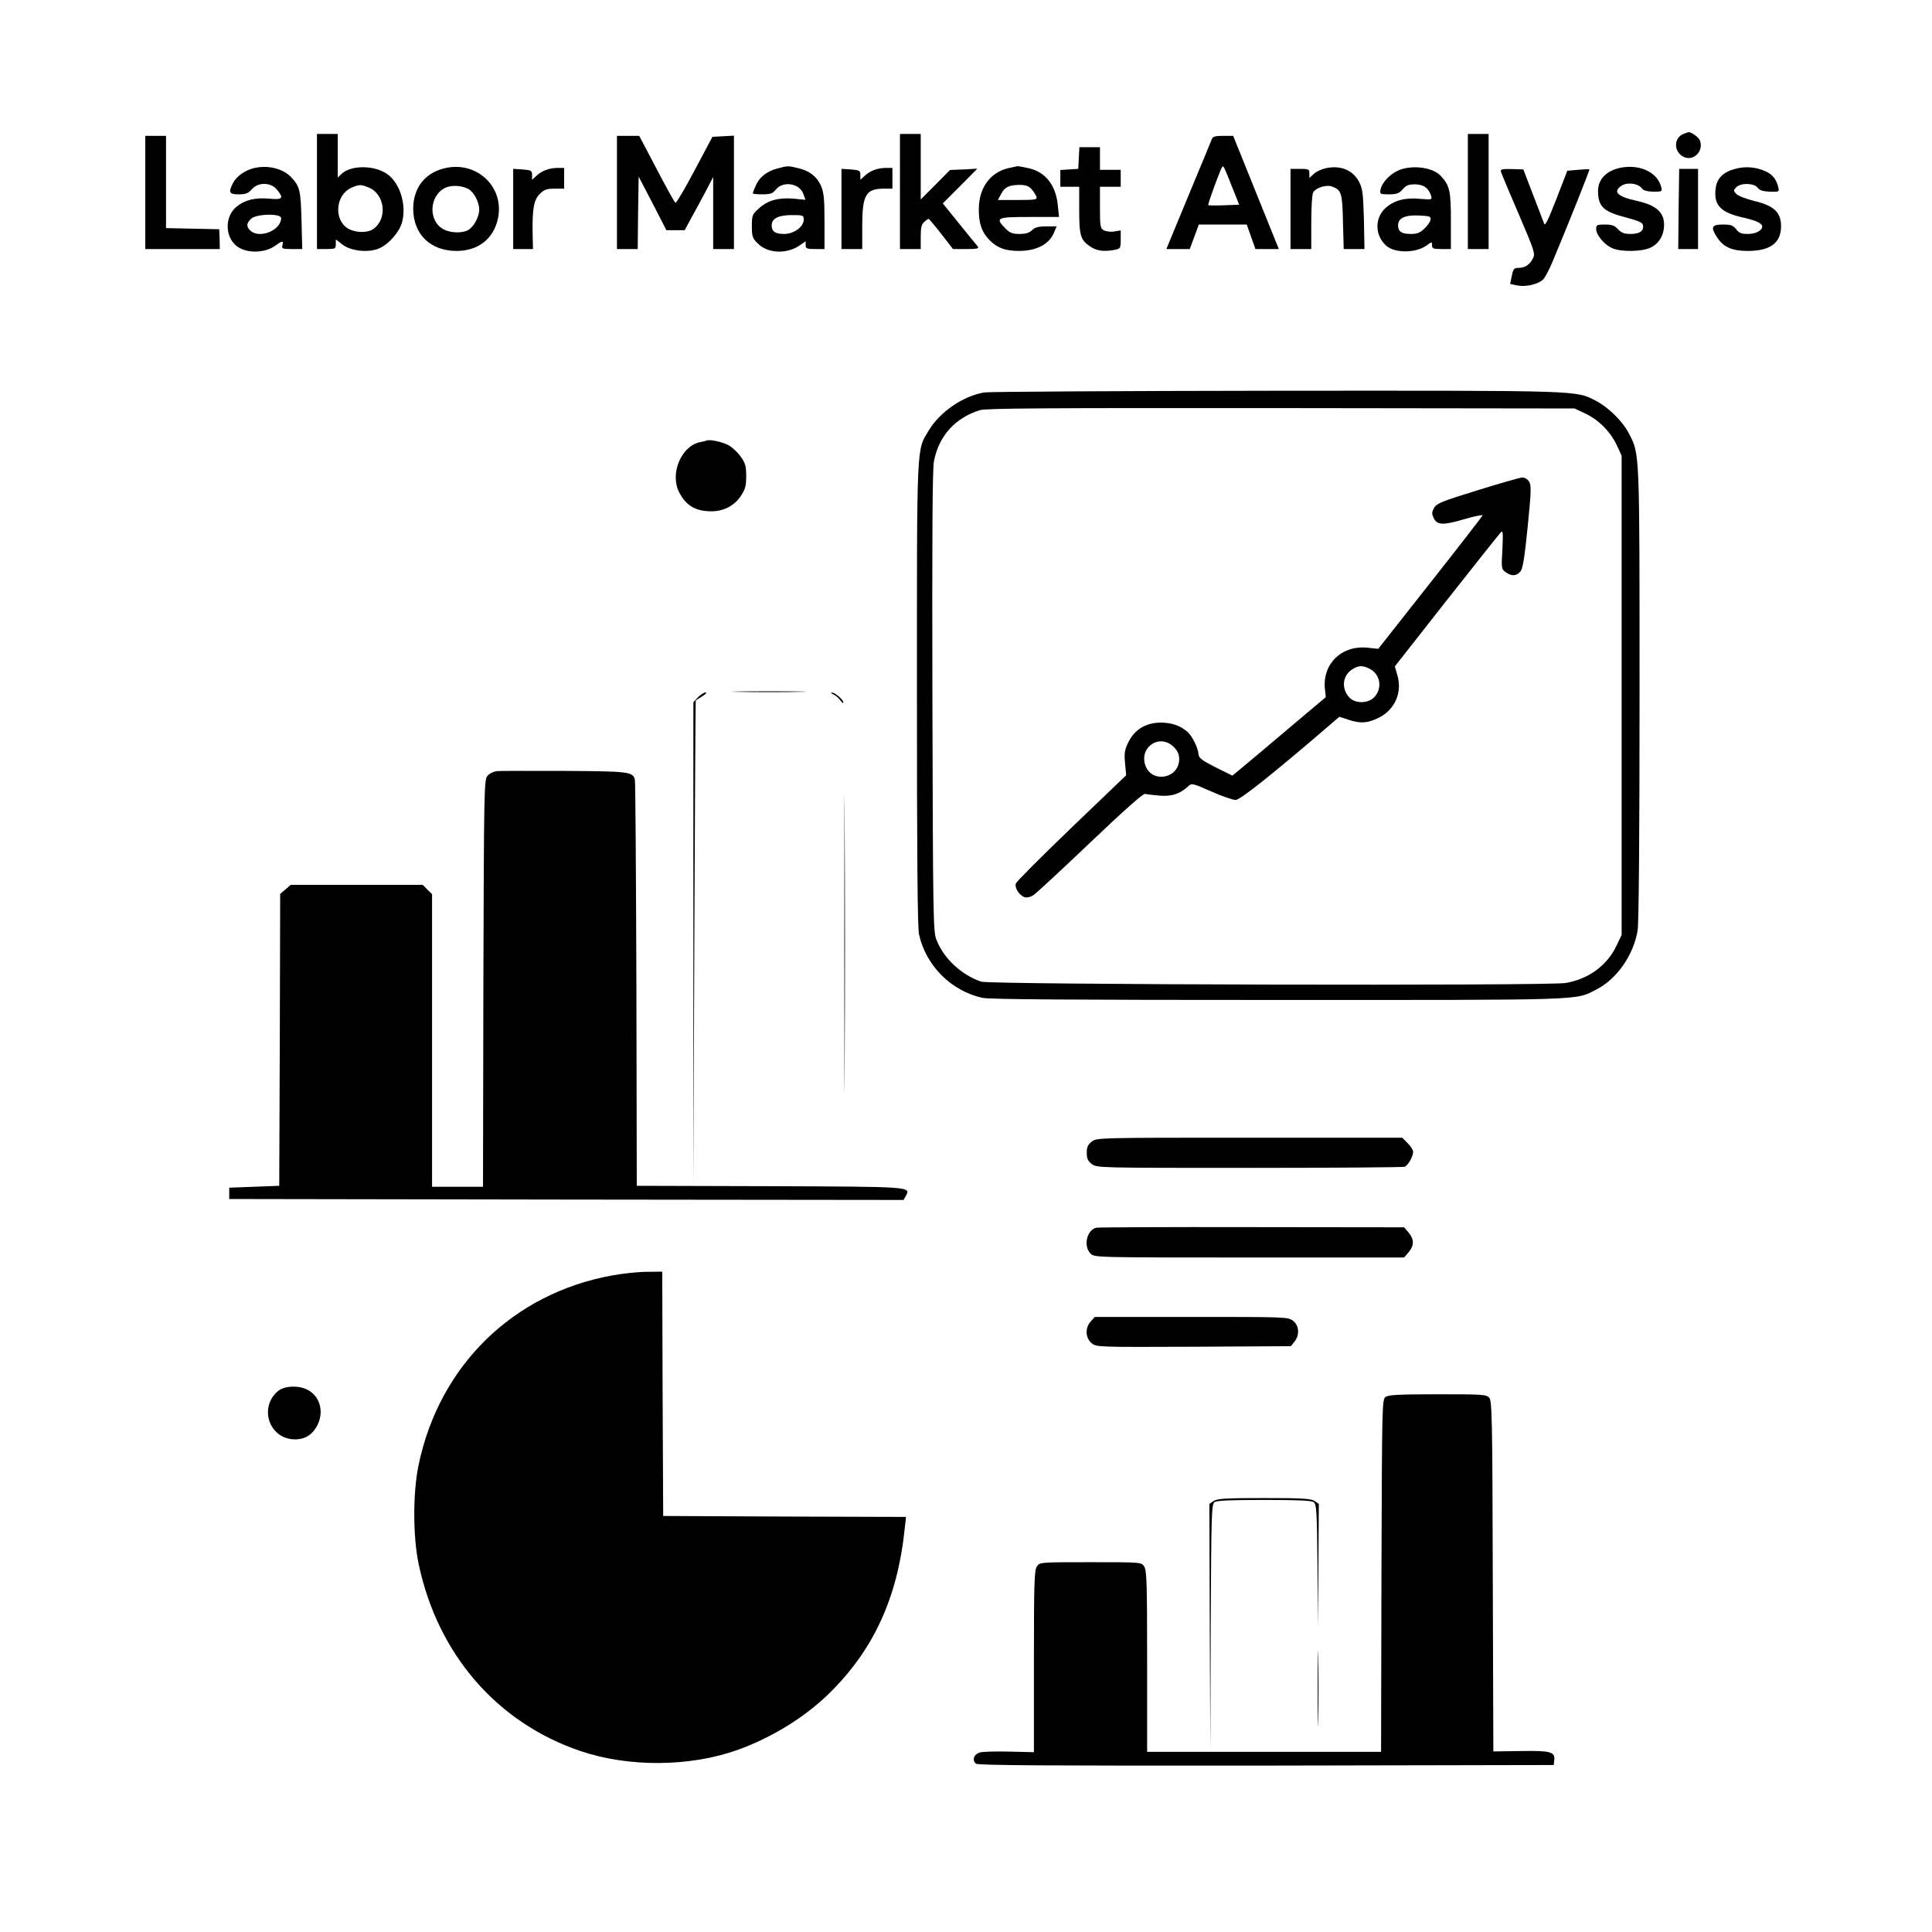 <?xml version="1.0" standalone="no"?>
<!DOCTYPE svg PUBLIC "-//W3C//DTD SVG 20010904//EN"
 "http://www.w3.org/TR/2001/REC-SVG-20010904/DTD/svg10.dtd">
<svg version="1.0" xmlns="http://www.w3.org/2000/svg"
 width="1024pt" height="1024pt" viewBox="0 0 1024 1024"
 preserveAspectRatio="xMidYMid meet">

<g transform="translate(0,1024) scale(0.1,-0.1)"
fill="#000000" stroke="none">
<path d="M8922 9530 c-53 -22 -51 -97 3 -122 52 -24 106 32 85 87 -7 19 -50
49 -63 44 -1 0 -12 -4 -25 -9z"/>
<path d="M1680 9225 l0 -305 50 0 c47 0 50 2 50 26 l0 25 36 -28 c47 -35 142
-44 197 -18 51 24 104 86 118 137 24 90 -9 202 -74 252 -66 51 -194 53 -246 5
l-21 -20 0 116 0 115 -55 0 -55 0 0 -305z m275 21 c86 -36 100 -167 23 -220
-31 -22 -96 -20 -134 3 -77 47 -65 180 19 216 41 18 50 18 92 1z"/>
<path d="M4770 9225 l0 -305 55 0 55 0 0 63 c0 49 4 68 18 80 10 10 21 17 24
17 2 0 33 -36 67 -80 l62 -80 71 0 c55 0 68 3 61 13 -6 6 -50 61 -98 120 l-88
109 92 92 91 92 -72 -4 -73 -3 -77 -78 -78 -78 0 173 0 174 -55 0 -55 0 0
-305z"/>
<path d="M7780 9225 l0 -305 55 0 55 0 0 305 0 305 -55 0 -55 0 0 -305z"/>
<path d="M770 9220 l0 -300 198 0 197 0 -1 52 -2 53 -141 3 -141 3 0 244 0
245 -55 0 -55 0 0 -300z"/>
<path d="M3270 9220 l0 -300 55 0 55 0 2 192 3 192 74 -142 73 -142 49 0 48 0
34 63 c19 34 53 97 76 140 l41 79 0 -191 0 -191 55 0 55 0 0 300 0 301 -57 -3
-57 -3 -94 -177 c-52 -98 -98 -176 -102 -173 -5 3 -50 84 -100 180 l-92 175
-59 0 -59 0 0 -300z"/>
<path d="M6423 9503 c-4 -10 -59 -145 -124 -300 l-117 -283 62 0 62 0 24 65
24 65 127 0 127 0 23 -65 23 -65 62 0 62 0 -121 300 -121 300 -54 0 c-41 0
-54 -4 -59 -17z m105 -248 l40 -100 -80 -3 c-44 -2 -82 -1 -84 1 -4 4 60 178
72 199 8 13 8 14 52 -97z"/>
<path d="M5718 9403 l-3 -58 -47 -3 -48 -3 0 -45 0 -44 50 0 50 0 0 -122 c0
-137 7 -160 59 -195 34 -23 73 -28 130 -17 30 6 31 9 31 55 l0 48 -34 -6 c-18
-3 -43 0 -55 6 -19 11 -21 20 -21 121 l0 110 55 0 55 0 0 45 0 45 -55 0 -55 0
0 60 0 60 -55 0 -54 0 -3 -57z"/>
<path d="M1346 9349 c-49 -12 -92 -43 -111 -79 -26 -50 -20 -60 30 -60 37 0
50 5 69 26 33 39 99 39 132 1 40 -47 33 -57 -38 -50 -77 7 -132 -7 -176 -44
-57 -48 -61 -145 -7 -199 48 -48 154 -50 216 -5 35 26 43 26 36 1 -5 -18 0
-20 50 -20 l55 0 -4 153 c-4 157 -9 178 -52 225 -43 48 -125 69 -200 51z m144
-265 c0 -64 -113 -111 -162 -67 -23 21 -23 38 2 63 27 27 160 30 160 4z"/>
<path d="M2348 9346 c-100 -27 -158 -106 -158 -213 1 -135 91 -223 230 -223
114 0 196 64 219 171 37 171 -118 313 -291 265z m135 -108 c28 -15 57 -69 57
-108 0 -40 -29 -93 -60 -110 -31 -17 -92 -15 -128 4 -85 44 -78 182 11 222 33
14 85 11 120 -8z"/>
<path d="M4117 9346 c-55 -15 -94 -47 -113 -93 -8 -18 -14 -35 -14 -38 0 -3
23 -5 51 -5 42 0 54 4 70 24 38 49 127 35 147 -22 l11 -31 -62 6 c-80 7 -139
-9 -185 -52 -35 -31 -37 -37 -37 -94 0 -54 3 -64 31 -91 54 -55 156 -58 225
-9 l29 20 0 -20 c0 -18 6 -21 50 -21 l50 0 0 148 c0 122 -4 154 -19 188 -22
49 -62 80 -122 93 -53 13 -53 13 -112 -3z m143 -270 c0 -38 -52 -76 -104 -76
-47 0 -66 13 -66 46 0 36 36 54 107 54 60 0 63 -1 63 -24z"/>
<path d="M5345 9349 c-97 -23 -157 -105 -157 -217 -1 -76 16 -124 58 -166 41
-41 84 -56 156 -56 96 1 162 37 187 103 l11 27 -55 0 c-42 0 -60 -5 -75 -20
-14 -14 -33 -20 -66 -20 -37 0 -51 5 -75 29 -56 57 -47 61 127 61 l157 0 -6
58 c-9 109 -66 182 -157 201 -28 6 -54 11 -58 10 -4 -1 -25 -5 -47 -10z m122
-111 c11 -13 23 -31 26 -40 6 -16 -3 -18 -99 -18 l-105 0 16 30 c20 38 41 49
96 50 35 0 50 -5 66 -22z"/>
<path d="M7025 9348 c-21 -5 -50 -18 -62 -30 l-23 -21 0 24 c0 22 -4 24 -50
24 l-50 0 0 -212 0 -213 55 0 55 0 0 141 c0 77 4 149 10 159 14 25 71 43 101
31 49 -18 54 -35 57 -188 l4 -143 55 0 55 0 -3 158 c-4 136 -7 162 -25 197
-33 64 -100 91 -179 73z"/>
<path d="M7435 9345 c-54 -14 -109 -66 -118 -110 -4 -24 -2 -25 45 -25 41 0
53 5 72 26 18 21 31 27 65 27 46 0 73 -20 86 -60 6 -22 5 -22 -57 -17 -80 8
-140 -8 -185 -49 -58 -54 -56 -145 4 -199 45 -41 158 -40 214 1 29 21 29 21
29 1 0 -17 6 -20 50 -20 l50 0 0 150 c0 159 -6 186 -53 237 -37 41 -128 58
-202 38z m147 -270 c-2 -11 -16 -32 -33 -47 -22 -22 -39 -28 -72 -28 -48 0
-67 13 -67 46 0 38 37 55 110 52 59 -3 65 -5 62 -23z"/>
<path d="M8590 9351 c-75 -15 -120 -61 -120 -122 0 -85 28 -111 153 -143 61
-16 83 -26 85 -39 6 -30 -17 -47 -65 -47 -34 0 -49 6 -67 25 -18 20 -33 25
-70 25 -42 0 -46 -2 -46 -24 0 -32 45 -85 87 -102 46 -20 157 -18 200 3 46 21
73 67 73 122 0 66 -43 104 -143 126 -105 23 -131 49 -82 81 30 20 88 12 107
-14 9 -12 28 -17 61 -18 46 0 48 1 42 24 -19 78 -113 123 -215 103z"/>
<path d="M9197 9345 c-65 -17 -98 -51 -104 -106 -10 -88 27 -126 150 -153 68
-16 97 -30 97 -47 0 -21 -35 -39 -75 -39 -35 0 -48 5 -63 25 -17 21 -28 25
-71 25 -60 0 -66 -15 -28 -71 32 -49 79 -69 160 -69 120 0 177 42 177 132 0
73 -39 109 -143 133 -43 11 -85 27 -94 37 -16 17 -16 20 0 36 24 24 95 22 113
-3 10 -14 28 -19 65 -21 50 -1 50 -1 44 25 -10 41 -31 67 -67 83 -50 23 -107
28 -161 13z"/>
<path d="M2720 9133 l0 -213 53 0 52 0 -2 82 c-2 130 6 179 38 210 23 23 36
28 78 28 l51 0 0 55 0 55 -34 0 c-44 0 -85 -15 -113 -42 l-23 -21 0 25 c0 24
-4 26 -50 30 l-50 3 0 -212z"/>
<path d="M4460 9133 l0 -213 55 0 55 0 0 120 c0 167 19 200 114 200 l46 0 0
55 0 55 -34 0 c-44 0 -85 -15 -113 -42 l-23 -21 0 25 c0 24 -4 26 -50 30 l-50
3 0 -212z"/>
<path d="M7956 9328 c3 -10 45 -111 94 -224 85 -199 88 -208 74 -235 -17 -33
-42 -49 -78 -49 -21 0 -26 -6 -33 -42 l-9 -43 38 -8 c44 -9 111 6 137 32 10
10 33 53 51 97 88 210 197 484 194 486 -1 2 -28 1 -60 -2 l-57 -5 -58 -150
c-44 -113 -60 -145 -65 -130 -4 11 -30 80 -59 154 l-51 133 -62 2 c-54 1 -61
-1 -56 -16z"/>
<path d="M8900 9345 c0 0 -1 -96 -3 -213 l-2 -212 53 0 52 0 0 213 0 212 -50
0 c-27 0 -50 0 -50 0z"/>
<path d="M5217 8160 c-113 -19 -235 -103 -294 -201 -66 -110 -63 -47 -63
-1396 0 -867 3 -1237 11 -1275 36 -166 171 -301 337 -337 38 -8 484 -11 1570
-11 1653 0 1568 -3 1684 56 108 55 197 183 218 314 6 42 10 495 10 1255 0
1291 1 1265 -55 1375 -33 66 -111 142 -177 176 -109 55 -58 54 -1688 53 -828
-1 -1527 -5 -1553 -9z m3184 -111 c72 -34 134 -96 168 -168 l26 -56 0 -1270 0
-1270 -27 -57 c-49 -104 -147 -177 -269 -198 -96 -16 -3051 -9 -3099 7 -106
37 -199 124 -237 223 -17 42 -18 128 -21 1260 -2 883 0 1231 8 1275 26 134
111 229 243 271 34 10 332 12 1597 11 l1555 -2 56 -26z"/>
<path d="M7830 7641 c-188 -58 -216 -69 -229 -93 -12 -21 -13 -31 -3 -52 18
-40 50 -41 162 -8 55 16 99 25 98 20 -2 -5 -127 -167 -278 -358 l-275 -349
-57 6 c-136 14 -238 -84 -226 -216 l5 -46 -190 -160 c-104 -88 -215 -182 -247
-208 l-58 -48 -89 44 c-75 38 -89 49 -91 71 -2 33 -34 96 -58 117 -38 33 -84
49 -142 49 -78 0 -139 -37 -172 -105 -19 -39 -22 -57 -17 -110 l6 -64 -290
-278 c-159 -153 -292 -286 -295 -296 -7 -23 19 -63 46 -72 13 -4 31 0 48 11
15 10 150 135 300 278 173 165 280 260 290 258 10 -2 44 -6 78 -9 64 -5 106 8
150 48 20 19 22 19 124 -26 56 -25 115 -45 129 -45 24 0 194 135 494 393 l56
48 46 -15 c64 -22 103 -20 163 10 85 42 126 135 98 226 l-13 46 274 349 c151
191 280 354 288 362 11 11 12 -4 8 -91 -6 -102 -5 -105 18 -121 31 -22 55 -21
77 3 13 16 22 68 39 238 19 191 20 220 7 240 -8 13 -24 22 -37 21 -12 -1 -119
-31 -237 -68z m-570 -946 c56 -29 68 -102 25 -149 -32 -35 -101 -37 -133 -3
-44 47 -37 117 16 150 34 21 55 21 92 2z m-1039 -414 c21 -21 29 -39 29 -64 0
-105 -147 -131 -180 -32 -32 98 79 168 151 96z"/>
<path d="M3745 7905 c-5 -2 -22 -6 -37 -9 -98 -22 -158 -167 -109 -264 37 -72
87 -102 172 -102 65 0 122 30 156 82 23 34 28 53 28 104 0 53 -4 69 -30 105
-16 23 -46 50 -65 60 -36 18 -97 31 -115 24z"/>
<path d="M3918 6573 c90 -2 234 -2 320 0 86 1 13 3 -163 3 -176 0 -247 -2
-157 -3z"/>
<path d="M3699 6544 l-24 -26 0 -1281 0 -1282 5 1285 c3 707 6 1286 8 1288 1
1 17 11 35 22 18 11 25 20 16 20 -8 0 -26 -12 -40 -26z"/>
<path d="M4416 6560 c12 -5 29 -19 38 -32 9 -12 16 -18 16 -12 0 15 -44 54
-61 53 -8 0 -4 -4 7 -9z"/>
<path d="M4475 5235 c0 -698 1 -983 2 -632 2 351 2 923 0 1270 -1 348 -2 61
-2 -638z"/>
<path d="M2634 6153 c-18 -2 -40 -13 -50 -25 -18 -19 -19 -64 -22 -1099 l-2
-1079 -135 0 -135 0 0 775 0 776 -25 24 -24 25 -350 0 -350 0 -28 -24 -28 -24
-2 -774 -3 -773 -132 -5 -133 -5 0 -30 0 -30 1787 -3 1787 -2 12 21 c26 50 37
49 -721 52 l-705 2 -2 1065 c-2 586 -5 1075 -8 1087 -10 43 -32 45 -374 47
-179 1 -340 0 -357 -1z"/>
<path d="M5786 4189 c-20 -16 -26 -29 -26 -59 0 -30 6 -43 26 -59 27 -21 32
-21 835 -21 444 0 815 3 824 6 18 7 45 55 45 79 0 9 -13 30 -29 46 l-29 29
-810 0 c-804 0 -809 0 -836 -21z"/>
<path d="M5812 3733 c-51 -10 -72 -97 -32 -137 21 -21 22 -21 841 -21 l821 0
24 28 c30 36 30 68 0 104 l-24 28 -804 1 c-441 1 -813 -1 -826 -3z"/>
<path d="M3245 3480 c-525 -95 -916 -477 -1026 -1003 -31 -146 -31 -380 0
-527 101 -478 415 -841 858 -991 258 -87 581 -84 835 7 179 65 352 171 480
296 237 231 365 508 403 875 l7 63 -644 2 -643 3 -3 648 -2 647 -83 -1 c-45 0
-127 -9 -182 -19z"/>
<path d="M5782 3237 c-32 -34 -30 -89 5 -117 26 -20 31 -20 541 -18 l514 3 19
24 c28 35 25 85 -7 110 -26 21 -36 21 -539 21 l-512 0 -21 -23z"/>
<path d="M1476 2869 c-101 -80 -57 -242 70 -257 60 -6 103 16 133 68 39 70 21
152 -42 190 -45 28 -125 27 -161 -1z"/>
<path d="M7344 2836 c-19 -14 -19 -37 -22 -948 l-2 -933 -620 0 -620 0 0 480
c0 419 -2 483 -16 503 -15 22 -17 22 -284 22 -267 0 -269 0 -284 -22 -14 -20
-16 -84 -16 -504 l0 -481 -128 3 c-70 2 -141 0 -157 -4 -33 -9 -45 -41 -22
-60 11 -9 389 -11 1538 -10 l1524 3 3 27 c5 43 -21 50 -181 47 l-142 -2 -3
928 c-2 847 -4 930 -19 947 -15 17 -37 18 -273 18 -205 0 -260 -3 -276 -14z"/>
<path d="M6432 2284 l-22 -15 2 -652 3 -652 2 650 c3 597 4 651 20 663 12 9
82 12 263 12 181 0 251 -3 263 -12 15 -12 17 -47 20 -338 l2 -325 3 327 2 327
-22 15 c-19 13 -62 16 -268 16 -206 0 -249 -3 -268 -16z"/>
<path d="M6984 1290 c0 -179 2 -252 3 -162 2 89 2 235 0 325 -1 89 -3 16 -3
-163z"/>
</g>
</svg>
